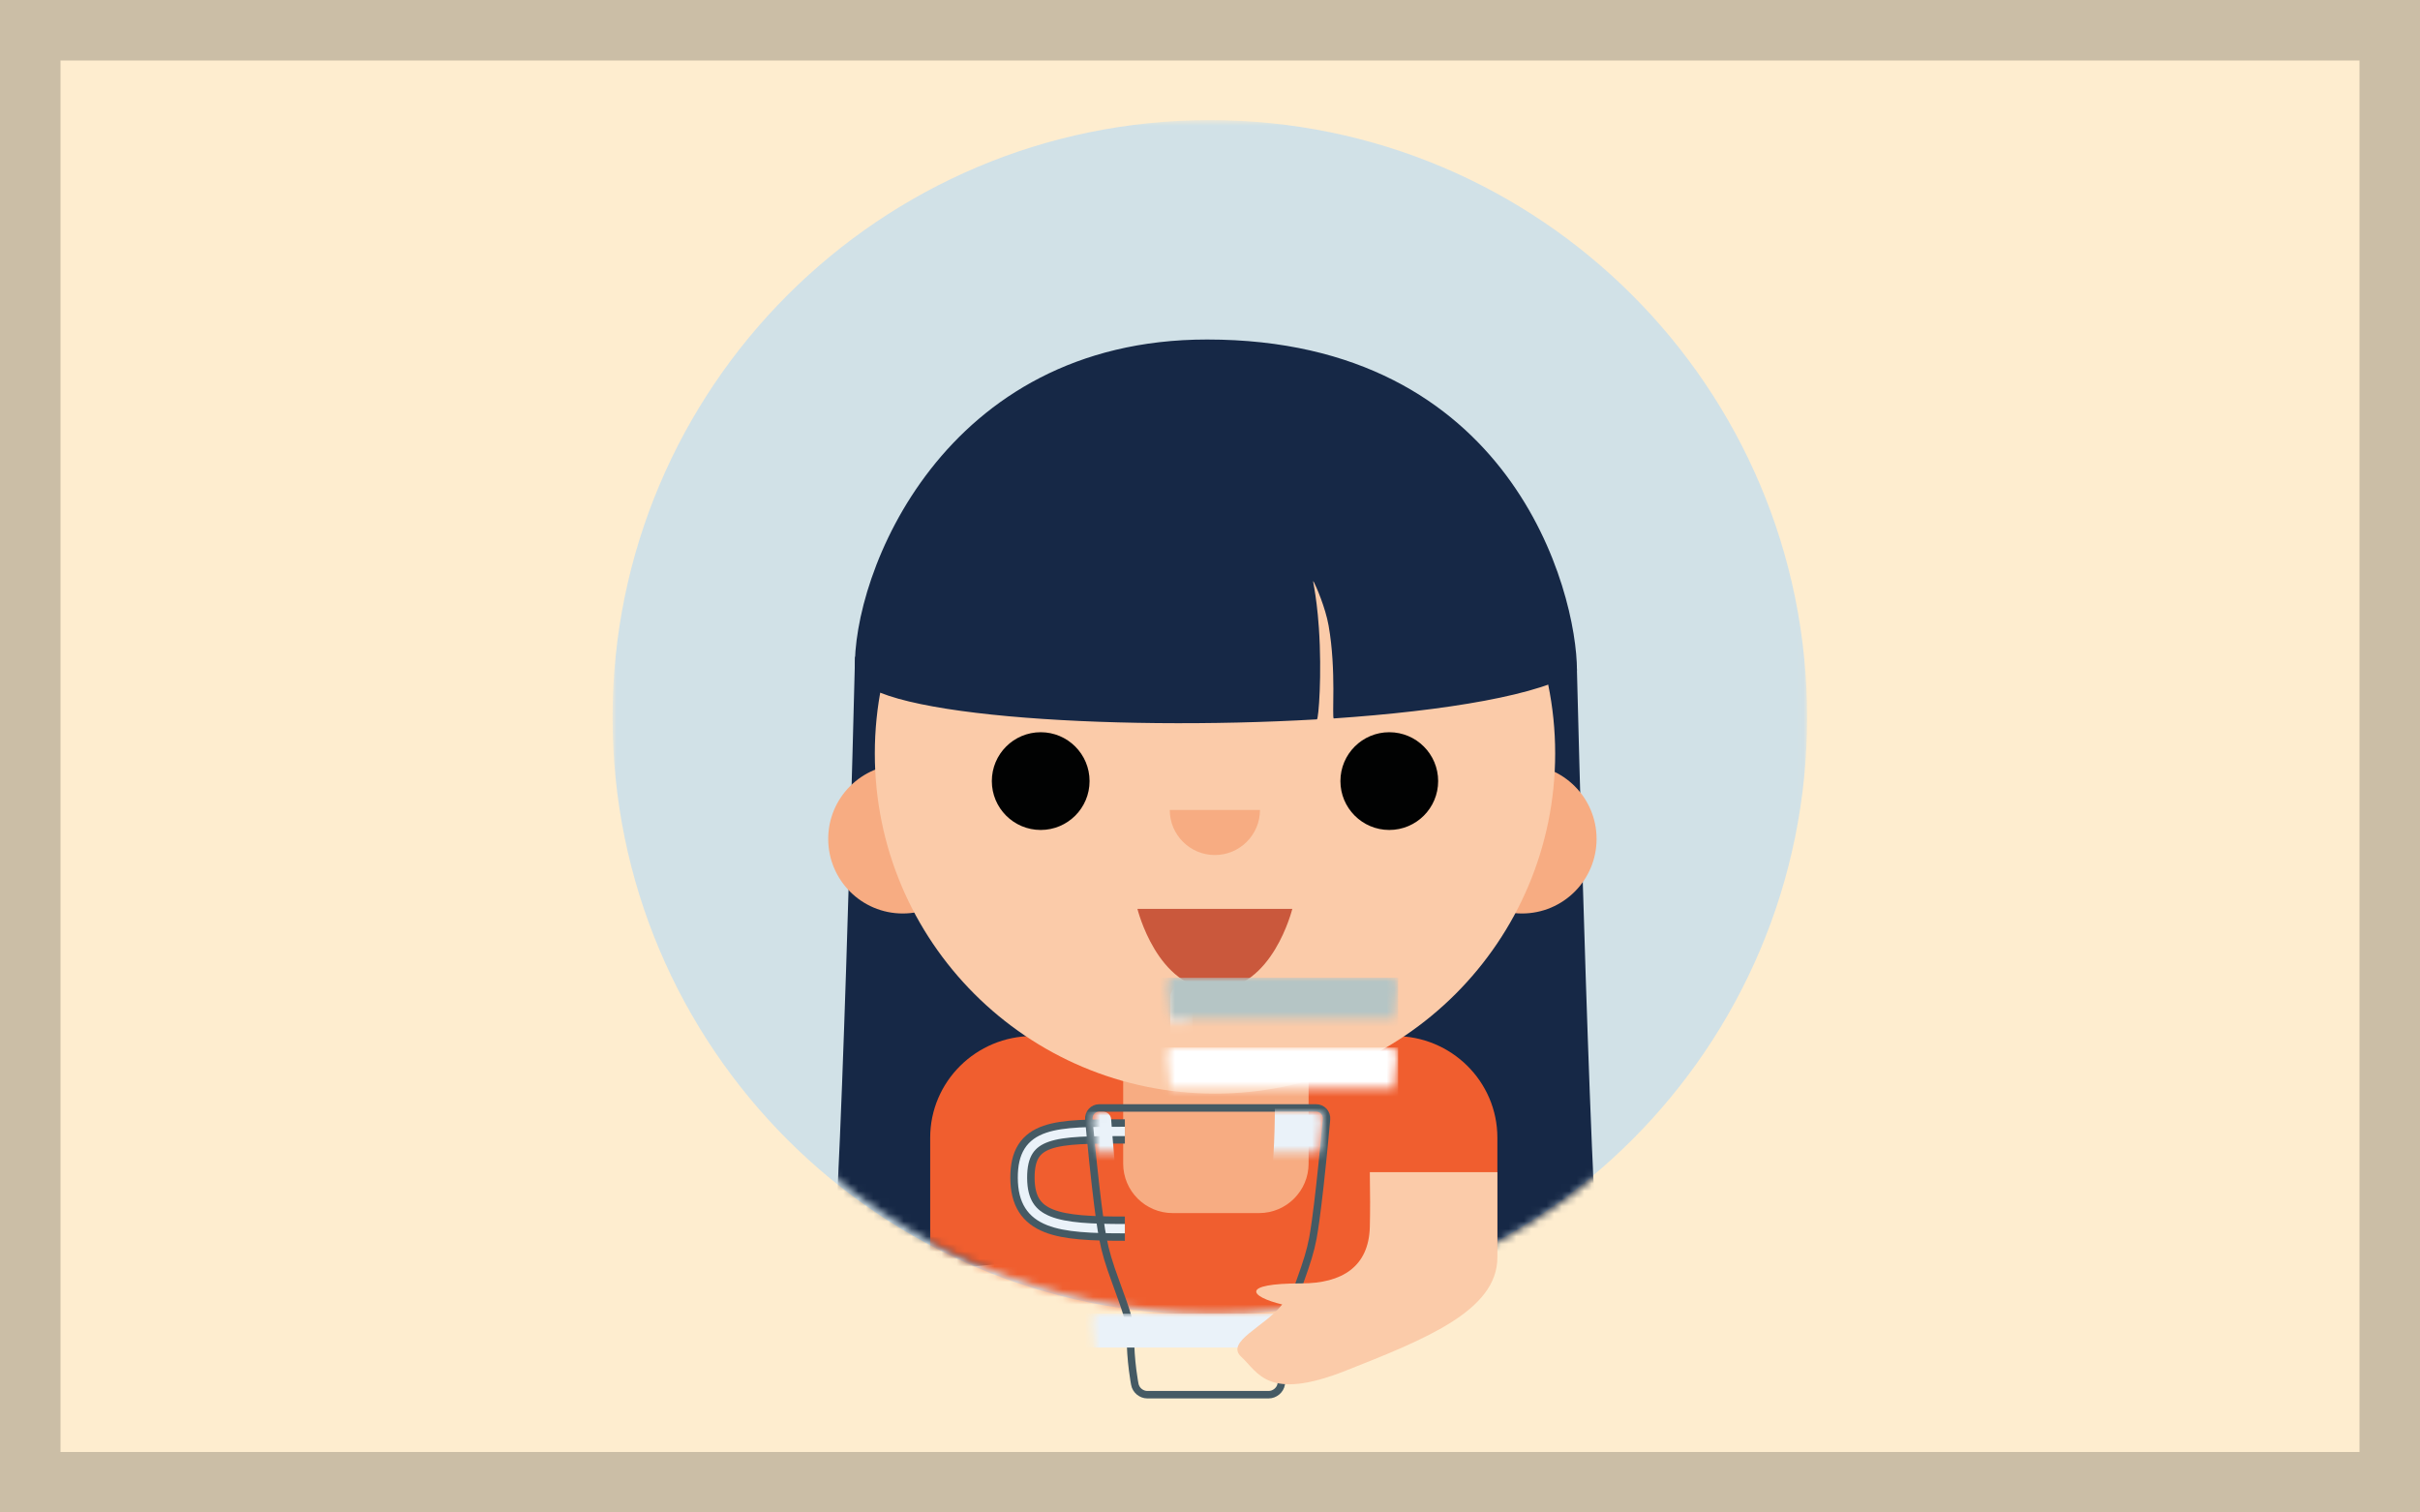 <?xml version="1.0" encoding="UTF-8"?>
<svg width="320px" height="200px" viewBox="0 0 320 200" version="1.1" xmlns="http://www.w3.org/2000/svg" xmlns:xlink="http://www.w3.org/1999/xlink">
    <!-- Generator: Sketch 51.2 (57519) - http://www.bohemiancoding.com/sketch -->
    <title>ZeroWasteAni_01_3</title>
    <desc>Created with Sketch.</desc>
    <defs>
        <polygon id="path-1" points="0 0.797 157.957 0.797 157.957 158.755 0 158.755"></polygon>
        <path d="M79.594,0.913 C35.768,0.913 0.239,36.441 0.239,80.266 C0.239,124.094 35.768,159.622 79.594,159.622 C123.421,159.622 158.949,124.094 158.949,80.266" id="path-3"></path>
        <path d="M79.594,0.913 C35.768,0.913 0.239,36.441 0.239,80.266 C0.239,124.094 35.768,159.622 79.594,159.622 C123.421,159.622 158.949,124.094 158.949,80.266 C158.949,36.441 123.421,0.913 79.594,0.913 Z" id="path-5"></path>
        <path d="M79.594,0.913 C35.768,0.913 0.239,36.441 0.239,80.266 C0.239,124.094 35.768,159.622 79.594,159.622 C123.421,159.622 158.949,124.094 158.949,80.266 C158.949,36.441 123.421,0.913 79.594,0.913 Z" id="path-7"></path>
        <path d="M79.594,0.913 C35.768,0.913 0.239,36.441 0.239,80.266 C0.239,124.094 35.768,159.622 79.594,159.622 C123.421,159.622 158.949,124.094 158.949,80.266" id="path-9"></path>
        <path d="M79.594,0.913 C35.768,0.913 0.239,36.441 0.239,80.266 C0.239,124.094 35.768,159.622 79.594,159.622 C123.421,159.622 158.949,124.094 158.949,80.266" id="path-11"></path>
        <path d="M79.594,0.913 C35.768,0.913 0.239,36.441 0.239,80.266 C0.239,124.094 35.768,159.622 79.594,159.622 C123.421,159.622 158.949,124.094 158.949,80.266" id="path-13"></path>
        <path d="M79.594,0.913 C35.768,0.913 0.239,36.441 0.239,80.266 C0.239,124.094 35.768,159.622 79.594,159.622 C123.421,159.622 158.949,124.094 158.949,80.266" id="path-15"></path>
        <path d="M79.594,0.913 C35.768,0.913 0.239,36.441 0.239,80.266 C0.239,124.094 35.768,159.622 79.594,159.622 C123.421,159.622 158.949,124.094 158.949,80.266" id="path-17"></path>
        <path d="M79.594,0.913 C35.768,0.913 0.239,36.441 0.239,80.266 C0.239,124.094 35.768,159.622 79.594,159.622 C123.421,159.622 158.949,124.094 158.949,80.266" id="path-19"></path>
        <path d="M79.594,0.913 C35.768,0.913 0.239,36.441 0.239,80.266 C0.239,124.094 35.768,159.622 79.594,159.622 C123.421,159.622 158.949,124.094 158.949,80.266" id="path-21"></path>
        <path d="M79.594,0.913 C35.768,0.913 0.239,36.441 0.239,80.266 C0.239,124.094 35.768,159.622 79.594,159.622 C123.421,159.622 158.949,124.094 158.949,80.266" id="path-23"></path>
        <path d="M79.594,0.913 C35.768,0.913 0.239,36.441 0.239,80.266 C0.239,124.094 35.768,159.622 79.594,159.622 C123.421,159.622 158.949,124.094 158.949,80.266" id="path-25"></path>
        <path d="M79.594,0.913 C35.768,0.913 0.239,36.441 0.239,80.266 C0.239,124.094 35.768,159.622 79.594,159.622 C123.421,159.622 158.949,124.094 158.949,80.266 C158.949,36.441 123.421,0.913 79.594,0.913 Z" id="path-27"></path>
        <path d="M26.257,2.611 C35.462,2.611 39.827,2.611 39.797,8.77 C39.767,14.928 35.068,15.471 26.257,15.471" id="path-29"></path>
        <path d="M5.498,29.752 C5.498,25.951 2.803,21.472 1.883,16.65 C1.07,12.165 0.088,0.977 0.088,0.977 C0.039,0.438 0.433,0 0.984,0 L29.633,0 C30.177,0 30.577,0.446 30.526,0.991 C30.526,0.991 29.513,12.351 28.682,16.65 C27.746,21.747 25.03,25.951 25.03,29.752 C25.03,33.076 24.457,35.958 24.457,35.958 C24.364,36.495 23.843,36.931 23.293,36.931 L7.235,36.931 C6.685,36.931 6.16,36.488 6.071,35.953 C6.071,35.953 5.498,33.048 5.498,29.752 Z" id="path-30"></path>
    </defs>
    <g id="ZeroWasteAni_01_3" stroke="none" stroke-width="1" fill="none" fill-rule="evenodd">
        <rect fill="#FFFFFF" x="0" y="0" width="320" height="200"></rect>
        <rect id="Rectangle-22" fill="#FEEDCF" fill-rule="nonzero" x="0" y="0" width="320" height="200"></rect>
        <rect id="Rectangle-22-Copy" stroke-opacity="0.2" stroke="#000000" stroke-width="8" fill-opacity="0" fill="#FFFFFF" fill-rule="nonzero" x="4" y="4" width="312" height="192"></rect>
        <g id="Group" transform="translate(81, 14)">
            <g id="2">
                <g id="Group-3" transform="translate(0, 1.088)">
                    <mask id="mask-2" fill="white">
                        <use xlink:href="#path-1"></use>
                    </mask>
                    <g id="Clip-2"></g>
                    <path d="M157.957,79.775 C157.957,123.394 122.597,158.755 78.978,158.755 C35.359,158.755 -0.001,123.394 -0.001,79.775 C-0.001,36.157 35.359,0.797 78.978,0.797 C122.597,0.797 157.957,36.157 157.957,79.775" id="Fill-1" fill="#D1E1E7" mask="url(#mask-2)"></path>
                </g>
                <g id="Group-49" transform="translate(0, -0)">
                    <g id="Group-6">
                        <mask id="mask-4" fill="white">
                            <use xlink:href="#path-3"></use>
                        </mask>
                        <g id="Clip-5"></g>
                        <path d="M73.947,111.198 L85.373,111.198 C88.988,111.198 91.919,114.129 91.919,117.744 L91.919,139.863 C91.919,143.478 88.988,146.409 85.373,146.409 L73.947,146.409 C70.332,146.409 67.401,143.478 67.401,139.863 L67.401,117.744 C67.401,114.129 70.332,111.198 73.947,111.198" id="Fill-4" fill="#F7AC82" mask="url(#mask-4)"></path>
                    </g>
                    <g id="Group-9">
                        <mask id="mask-6" fill="white">
                            <use xlink:href="#path-5"></use>
                        </mask>
                        <g id="Clip-8"></g>
                        <path d="M32.063,72.869 C32.063,72.869 30.038,155.363 28.68,155.815 C27.322,156.268 59.462,150.836 69.421,153.099 C79.38,155.363 94.704,142.687 94.704,142.687 L106.661,103.099 L104.454,79.49 L77.086,50.357 L32.063,72.869 Z" id="Fill-7" fill="#162846" mask="url(#mask-6)"></path>
                    </g>
                    <g id="Group-12">
                        <mask id="mask-8" fill="white">
                            <use xlink:href="#path-7"></use>
                        </mask>
                        <g id="Clip-11"></g>
                        <path d="M127.505,74.025 C127.505,74.025 129.53,156.518 130.888,156.97 C132.246,157.423 100.106,151.99 90.147,154.255 C80.188,156.518 64.863,143.843 64.863,143.843 L52.907,104.254 L55.114,80.645 L82.482,51.513 L127.505,74.025 Z" id="Fill-10" fill="#162846" mask="url(#mask-8)"></path>
                    </g>
                    <g id="Group-15">
                        <mask id="mask-10" fill="white">
                            <use xlink:href="#path-9"></use>
                        </mask>
                        <g id="Clip-14"></g>
                        <path d="M103.437,170.182 L55.564,170.182 C48.073,170.182 42,164.164 42,156.741 L42,136.442 C42,129.019 48.073,123 55.564,123 L103.437,123 C110.927,123 117,129.019 117,136.442 L117,156.741 C117,164.164 110.927,170.182 103.437,170.182" id="Fill-13" fill="#F05E2F" mask="url(#mask-10)"></path>
                        <rect id="Rectangle-Copy" fill="#FBCBA9" fill-rule="nonzero" mask="url(#mask-10)" x="42" y="140" width="17" height="24"></rect>
                    </g>
                    <g id="Group-18">
                        <mask id="mask-12" fill="white">
                            <use xlink:href="#path-11"></use>
                        </mask>
                        <g id="Clip-17"></g>
                        <path d="M74.065,111.198 L85.491,111.198 C89.106,111.198 92.037,114.129 92.037,117.744 L92.037,139.863 C92.037,143.478 89.106,146.409 85.491,146.409 L74.065,146.409 C70.45,146.409 67.519,143.478 67.519,139.863 L67.519,117.744 C67.519,114.129 70.45,111.198 74.065,111.198" id="Fill-16" fill="#F7AC82" mask="url(#mask-12)"></path>
                    </g>
                    <g id="Group-21">
                        <mask id="mask-14" fill="white">
                            <use xlink:href="#path-13"></use>
                        </mask>
                        <g id="Clip-20"></g>
                        <path d="M48.234,96.934 C48.234,102.379 43.82,106.793 38.375,106.793 C32.93,106.793 28.516,102.379 28.516,96.934 C28.516,91.489 32.93,87.075 38.375,87.075 C43.82,87.075 48.234,91.489 48.234,96.934" id="Fill-19" fill="#F7AC82" mask="url(#mask-14)"></path>
                    </g>
                    <g id="Group-24">
                        <mask id="mask-16" fill="white">
                            <use xlink:href="#path-15"></use>
                        </mask>
                        <g id="Clip-23"></g>
                        <path d="M130.117,96.934 C130.117,102.379 125.703,106.793 120.258,106.793 C114.813,106.793 110.399,102.379 110.399,96.934 C110.399,91.489 114.813,87.075 120.258,87.075 C125.703,87.075 130.117,91.489 130.117,96.934" id="Fill-22" fill="#F7AC82" mask="url(#mask-16)"></path>
                    </g>
                    <g id="Group-27">
                        <mask id="mask-18" fill="white">
                            <use xlink:href="#path-17"></use>
                        </mask>
                        <g id="Clip-26"></g>
                        <path d="M124.642,85.631 C124.642,110.474 104.503,130.612 79.66,130.612 C54.817,130.612 34.678,110.474 34.678,85.631 C34.678,60.788 54.817,40.649 79.66,40.649 C104.503,40.649 124.642,60.788 124.642,85.631" id="Fill-25" fill="#FBCBA9" mask="url(#mask-18)"></path>
                    </g>
                    <g id="Group-30">
                        <mask id="mask-20" fill="white">
                            <use xlink:href="#path-19"></use>
                        </mask>
                        <g id="Clip-29"></g>
                        <path d="M63.075,89.286 C63.075,92.855 60.182,95.748 56.613,95.748 C53.044,95.748 50.151,92.855 50.151,89.286 C50.151,85.718 53.044,82.824 56.613,82.824 C60.182,82.824 63.075,85.718 63.075,89.286" id="Fill-28" fill="#010202" mask="url(#mask-20)"></path>
                    </g>
                    <g id="Group-33">
                        <mask id="mask-22" fill="white">
                            <use xlink:href="#path-21"></use>
                        </mask>
                        <g id="Clip-32"></g>
                        <path d="M109.169,89.286 C109.169,92.855 106.275,95.748 102.707,95.748 C99.138,95.748 96.245,92.855 96.245,89.286 C96.245,85.718 99.138,82.824 102.707,82.824 C106.275,82.824 109.169,85.718 109.169,89.286" id="Fill-31" fill="#010202" mask="url(#mask-22)"></path>
                    </g>
                    <g id="Group-36">
                        <mask id="mask-24" fill="white">
                            <use xlink:href="#path-23"></use>
                        </mask>
                        <g id="Clip-35"></g>
                        <path d="M79.644,99.063 C76.35,99.063 73.679,96.392 73.679,93.098 L85.609,93.098 C85.609,96.392 82.938,99.063 79.644,99.063" id="Fill-34" fill="#F7AC82" mask="url(#mask-24)"></path>
                    </g>
                    <g id="Group-39">
                        <mask id="mask-26" fill="white">
                            <use xlink:href="#path-25"></use>
                        </mask>
                        <g id="Clip-38"></g>
                        <path d="M69.404,106.183 L89.883,106.183 C89.883,106.183 87.262,116.832 79.644,116.832 C72.026,116.832 69.404,106.183 69.404,106.183" id="Fill-37" fill="#CA583C" mask="url(#mask-26)"></path>
                    </g>
                    <g id="Group-42">
                        <mask id="mask-28" fill="white">
                            <use xlink:href="#path-27"></use>
                        </mask>
                        <g id="Clip-41"></g>
                        <path d="M32.048,74.681 C31.629,62.012 43.647,30.894 78.61,30.894 C118.854,30.894 127.524,64.168 127.524,74.681 C123.135,77.867 110.051,80.004 95.371,81 C95.084,81.019 95.736,74.681 94.682,68.723 C94.262,66.351 93.051,63.567 92.741,62.983 C92.392,62.328 93.055,64.046 93.398,69.044 C93.818,75.171 93.357,81.11 93.137,81.123 C65.577,82.717 32.242,80.57 32.048,74.681 Z" id="Fill-40" fill="#162846" mask="url(#mask-28)"></path>
                    </g>
                </g>
            </g>
            <g id="Path-1-+-Rectangle-6-+-Rectangle-6-+-Rectangle-1" transform="translate(74, 151.5) scale(-1, 1) translate(-74, -151.5) translate(54, 133)">
                <g id="Path-1">
                    <use stroke="#455A64" stroke-width="3.209" xlink:href="#path-29"></use>
                    <use stroke="#EAF2F9" stroke-width="1.234" xlink:href="#path-29"></use>
                </g>
                <g id="Rectangle-6-+-Rectangle-1">
                    <g id="Rectangle-1">
                        <mask id="mask-31" fill="white">
                            <use xlink:href="#path-30"></use>
                        </mask>
                        <path stroke="#455A64" stroke-width="0.987" d="M5.004,29.752 C5.004,27.954 4.651,26.741 3.074,22.379 C2.18,19.904 1.715,18.403 1.397,16.739 C1.281,16.1 1.159,15.309 1.03,14.379 C0.851,13.081 0.662,11.531 0.468,9.782 C0.255,7.865 0.045,5.812 -0.151,3.759 C-0.219,3.04 -0.282,2.373 -0.336,1.774 C-0.369,1.415 -0.392,1.158 -0.404,1.022 C-0.479,0.191 0.145,-0.494 0.984,-0.494 L29.633,-0.494 C30.468,-0.494 31.095,0.203 31.018,1.035 C31.006,1.17 30.983,1.424 30.95,1.779 C30.895,2.371 30.833,3.029 30.764,3.739 C30.567,5.767 30.356,7.794 30.141,9.688 C29.94,11.459 29.745,13.024 29.56,14.324 C29.422,15.292 29.291,16.104 29.168,16.74 C28.844,18.501 28.356,20.089 27.476,22.485 C25.802,27.039 25.523,27.967 25.523,29.752 C25.523,31.229 25.414,32.724 25.233,34.163 C25.17,34.667 25.102,35.128 25.033,35.537 C24.992,35.784 24.96,35.96 24.943,36.042 C24.81,36.817 24.082,37.424 23.293,37.424 L7.235,37.424 C6.445,37.424 5.712,36.808 5.586,36.048 C5.568,35.953 5.535,35.776 5.494,35.528 C5.426,35.117 5.358,34.654 5.295,34.15 C5.113,32.708 5.004,31.216 5.004,29.752 Z"></path>
                        <rect id="Rectangle-35" fill="#EAF2F9" style="mix-blend-mode: multiply;" mask="url(#mask-31)" x="0" y="26.7" width="34.074" height="4.492"></rect>
                        <path d="M35.128,29.752 C35.128,25.951 32.433,23.968 31.513,19.146 C30.699,14.661 36.653,0.91 36.653,0.91 C36.865,0.408 36.596,0 36.052,0 L29.133,0 C28.589,0 28.115,0.433 28.073,0.991 C28.073,0.991 27.044,14.846 26.213,19.146 C25.277,24.242 22.56,25.951 22.56,29.752 C22.56,33.076 21.957,36.958 21.957,36.958 C21.881,37.494 22.256,37.929 22.808,37.929 L34.881,37.929 C35.426,37.929 35.805,37.494 35.731,36.953 C35.731,36.953 35.128,33.048 35.128,29.752 Z" id="Mask" fill="#EAF2F9" style="mix-blend-mode: multiply;" mask="url(#mask-31)"></path>
                        <path d="M11.989,28.524 C11.989,26.888 11.295,24.438 10.562,22.979 C10.562,22.979 6.42,18.2 6.42,-0.998 L-4.936,-0.998 C-5.483,-0.998 -5.832,-0.561 -5.718,-0.036 L2.262,36.967 C2.376,37.498 2.914,37.963 3.455,38.004 L24.754,39.628 L24.754,34.534 L15.941,34.534 C13.758,34.534 11.989,32.762 11.989,30.586 L11.989,28.524 Z" id="Mask" fill="#EAF2F9" style="mix-blend-mode: multiply;" mask="url(#mask-31)"></path>
                        <rect id="reflect" fill="#FFFFFF" opacity="0.7" mask="url(#mask-31)" x="17.284" y="-16.719" width="2.963" height="58.39" rx="1.481"></rect>
                        <rect id="Rectangle-2" fill="#B5C5C5" style="mix-blend-mode: multiply;" mask="url(#mask-31)" x="-9.877" y="-17.717" width="52.099" height="9.981"></rect>
                        <rect id="Rectangle-2" fill="#FFFFFF" mask="url(#mask-31)" x="-9.877" y="-8.484" width="52.099" height="9.981"></rect>
                    </g>
                </g>
            </g>
            <path d="M82.621,152.28 C82.621,147.43 82.621,143.67 82.621,141 L99.488,141 C99.439,143.892 99.439,146.303 99.488,148.235 C99.621,153.488 103.141,155.708 108.547,155.708 C116.714,155.708 115.404,157.438 111.074,158.496 C113.398,161.465 118.68,163.434 116.472,165.434 C114.263,167.434 113.042,171.35 102.687,167.251 C92.333,163.152 82.621,159.357 82.621,152.28 Z" id="Rectangle-Copy-2" fill="#FBCBA9" fill-rule="nonzero" transform="translate(99.811, 155.025) scale(-1, 1) translate(-99.811, -155.025) "></path>
        </g>
    </g>
</svg>